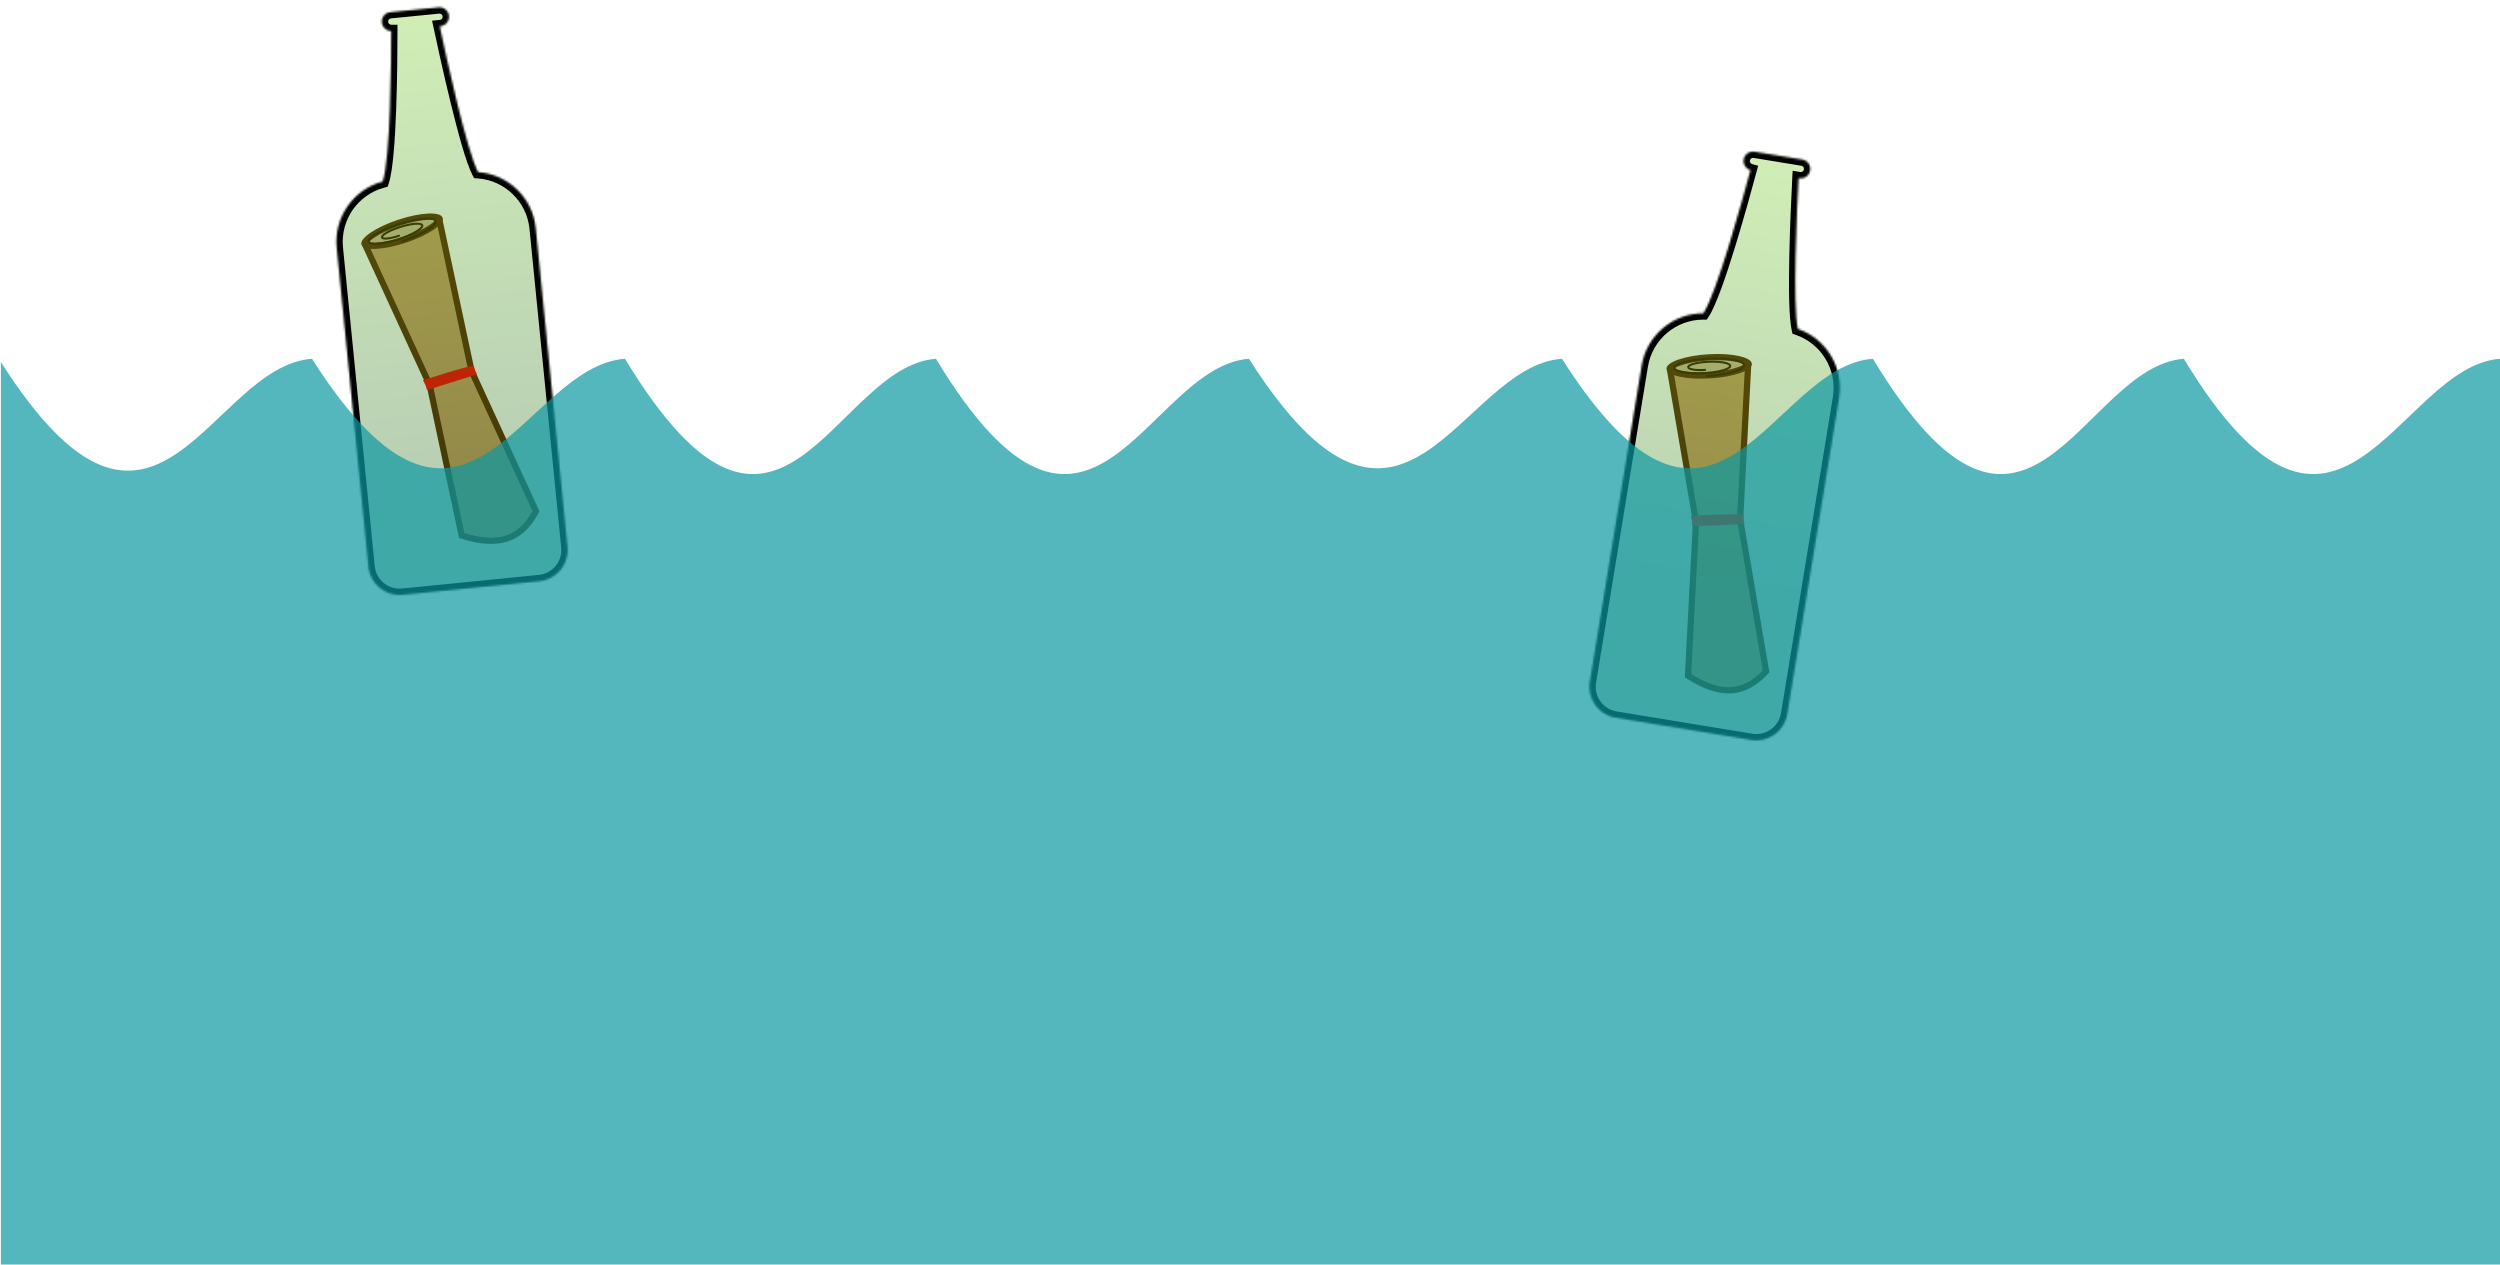 <svg width="1202" height="608" viewBox="0 0 1202 608" fill="none" xmlns="http://www.w3.org/2000/svg">
<path d="M803.118 178.812L840.449 176.623L836.646 249.569L836.637 249.735L836.666 249.9L849.126 322.826C843.819 328.497 838.419 331.455 832.489 331.857C826.507 332.262 819.709 330.085 811.595 324.898L815.441 251.144L815.449 250.978L815.421 250.813L803.118 178.812Z" fill="#CA9C67" stroke="#5C2806" stroke-width="3"/>
<path d="M814.785 249.38C815.423 249.348 816.209 249.309 817.102 249.267C819.55 249.152 822.805 249.01 826.037 248.907C829.275 248.803 832.469 248.738 834.803 248.773C835.61 248.785 836.291 248.809 836.825 248.845C836.825 248.866 836.825 248.887 836.825 248.908C836.821 249.472 836.89 250.047 836.973 250.54L815.036 251.44L815.002 250.474L814.997 250.337L814.967 250.202L814.785 249.38Z" fill="#FE0707" stroke="#FF0303" stroke-width="3"/>
<path d="M840.82 175.014C840.822 175.049 840.805 175.424 839.93 176.087C839.107 176.709 837.804 177.361 836.048 177.971C832.555 179.184 827.599 180.118 822.023 180.445C816.446 180.772 811.416 180.424 807.805 179.627C805.989 179.227 804.619 178.732 803.729 178.21C802.783 177.654 802.722 177.283 802.72 177.248C802.718 177.213 802.735 176.838 803.61 176.175C804.432 175.553 805.735 174.901 807.492 174.291C810.985 173.078 815.94 172.144 821.517 171.817C827.093 171.49 832.124 171.838 835.735 172.635C837.551 173.035 838.921 173.53 839.81 174.052C840.757 174.608 840.817 174.979 840.82 175.014Z" fill="#D1B798" stroke="#5C2806" stroke-width="3"/>
<path d="M820.183 177.822C819.611 177.865 819.033 177.9 818.447 177.927C817.857 177.936 817.27 177.937 816.686 177.928C816.118 177.901 815.563 177.865 815.022 177.819C814.517 177.755 814.036 177.682 813.578 177.599C813.177 177.5 812.808 177.392 812.471 177.276C812.208 177.145 811.985 177.008 811.801 176.865C811.703 176.71 811.65 176.551 811.643 176.388C811.727 176.219 811.86 176.048 812.039 175.875C812.312 175.701 812.631 175.529 812.997 175.358C813.451 175.192 813.947 175.03 814.485 174.872C815.1 174.725 815.75 174.586 816.433 174.453C817.177 174.336 817.944 174.229 818.736 174.131C819.564 174.054 820.404 173.989 821.256 173.935C822.118 173.906 822.978 173.889 823.836 173.884C824.676 173.906 825.5 173.941 826.307 173.99C827.067 174.065 827.797 174.152 828.496 174.252C829.122 174.378 829.705 174.514 830.244 174.662C830.687 174.832 831.077 175.011 831.414 175.2C831.636 175.405 831.797 175.616 831.899 175.834C831.875 176.063 831.787 176.294 831.636 176.529C831.356 176.767 831.014 177.004 830.608 177.24C830.08 177.472 829.494 177.699 828.85 177.922C828.098 178.132 827.297 178.334 826.446 178.528C825.51 178.701 824.537 178.863 823.527 179.014C822.46 179.139 821.373 179.249 820.264 179.345C819.132 179.41 817.996 179.458 816.857 179.491C815.731 179.49 814.62 179.471 813.525 179.436C812.478 179.366 811.466 179.28 810.487 179.176C809.593 179.039 808.749 178.887 807.955 178.719C807.277 178.523 806.663 178.313 806.114 178.089C805.704 177.843 805.369 177.586 805.108 177.32C805.003 177.038 804.979 176.75 805.035 176.457C805.253 176.157 805.551 175.855 805.931 175.553C806.469 175.253 807.083 174.957 807.773 174.665C808.607 174.386 809.508 174.115 810.474 173.853C811.56 173.612 812.697 173.384 813.887 173.17C815.162 172.985 816.471 172.817 817.813 172.666C819.202 172.551 820.603 172.456 822.016 172.38C823.431 172.344 824.836 172.33 826.231 172.336C827.582 172.385 828.9 172.455 830.186 172.546C831.383 172.679 832.526 172.832 833.615 173.004C834.577 173.215 835.466 173.443 836.282 173.688C836.939 173.965 837.508 174.256 837.991 174.56C838.29 174.888 838.494 175.224 838.602 175.57C838.515 175.929 838.329 176.291 838.044 176.657C837.564 177.024 836.989 177.389 836.319 177.752C835.466 178.104 834.528 178.448 833.504 178.785C832.323 179.099 831.072 179.4 829.751 179.688C828.309 179.943 826.817 180.18 825.276 180.399C823.658 180.577 822.015 180.733 820.346 180.867" stroke="#351703"/>
<mask id="path-5-inside-1_18_108" fill="white">
<path fill-rule="evenodd" clip-rule="evenodd" d="M866.561 76.736C869.026 77.14 870.697 79.466 870.292 81.931C869.888 84.396 867.562 86.066 865.097 85.662L864.727 85.601C863.956 100.371 861.796 146.735 864.385 158.165C877.962 162.833 886.6 176.738 884.198 191.383L859.272 343.359C857.931 351.534 850.217 357.074 842.042 355.734L776.802 345.033C768.627 343.692 763.087 335.978 764.428 327.803L789.355 175.827C791.771 161.097 804.532 150.644 818.993 150.678C825.572 140.671 837.846 96.019 841.656 81.793C839.446 81.194 838.003 79.006 838.382 76.697C838.786 74.232 841.112 72.562 843.577 72.966L866.561 76.736Z"/>
</mask>
<path fill-rule="evenodd" clip-rule="evenodd" d="M866.561 76.736C869.026 77.14 870.697 79.466 870.292 81.931C869.888 84.396 867.562 86.066 865.097 85.662L864.727 85.601C863.956 100.371 861.796 146.735 864.385 158.165C877.962 162.833 886.6 176.738 884.198 191.383L859.272 343.359C857.931 351.534 850.217 357.074 842.042 355.734L776.802 345.033C768.627 343.692 763.087 335.978 764.428 327.803L789.355 175.827C791.771 161.097 804.532 150.644 818.993 150.678C825.572 140.671 837.846 96.019 841.656 81.793C839.446 81.194 838.003 79.006 838.382 76.697C838.786 74.232 841.112 72.562 843.577 72.966L866.561 76.736Z" fill="url(#paint0_linear_18_108)" fill-opacity="0.3"/>
<path d="M864.727 85.601L861.731 85.445L861.906 82.099L865.213 82.641L864.727 85.601ZM864.385 158.165L863.409 161.002L861.828 160.458L861.459 158.828L864.385 158.165ZM818.993 150.678L821.5 152.326L820.608 153.682L818.986 153.678L818.993 150.678ZM841.656 81.793L842.441 78.898L845.327 79.681L844.554 82.569L841.656 81.793ZM867.332 81.445C867.468 80.615 866.905 79.832 866.075 79.696L867.047 73.775C871.147 74.448 873.925 78.316 873.253 82.416L867.332 81.445ZM865.583 82.702C866.412 82.838 867.196 82.275 867.332 81.445L873.253 82.416C872.58 86.516 868.711 89.295 864.611 88.623L865.583 82.702ZM865.213 82.641L865.583 82.702L864.611 88.623L864.242 88.562L865.213 82.641ZM861.459 158.828C860.736 155.639 860.387 150.314 860.238 144.154C860.087 137.905 860.14 130.526 860.297 123.073C860.611 108.16 861.345 92.841 861.731 85.445L867.723 85.758C867.338 93.131 866.607 108.379 866.295 123.199C866.139 130.611 866.089 137.889 866.237 144.01C866.387 150.219 866.738 154.976 867.31 157.502L861.459 158.828ZM881.238 190.897C883.399 177.72 875.626 165.203 863.409 161.002L865.36 155.328C880.297 160.464 889.802 175.757 887.159 191.869L881.238 190.897ZM856.311 342.874L881.238 190.897L887.159 191.869L862.232 343.845L856.311 342.874ZM842.527 352.773C849.067 353.846 855.239 349.414 856.311 342.874L862.232 343.845C860.623 353.655 851.366 360.303 841.556 358.694L842.527 352.773ZM777.288 342.073L842.527 352.773L841.556 358.694L776.317 347.994L777.288 342.073ZM767.388 328.289C766.316 334.829 770.748 341 777.288 342.073L776.317 347.994C766.507 346.385 759.858 337.128 761.467 327.318L767.388 328.289ZM792.315 176.313L767.388 328.289L761.467 327.318L786.394 175.341L792.315 176.313ZM818.986 153.678C805.974 153.648 794.489 163.058 792.315 176.313L786.394 175.341C789.052 159.136 803.091 147.641 819 147.678L818.986 153.678ZM844.554 82.569C842.645 89.695 838.613 104.456 834.23 118.7C832.039 125.82 829.752 132.841 827.59 138.728C825.463 144.521 823.359 149.498 821.5 152.326L816.486 149.03C817.916 146.855 819.814 142.497 821.958 136.659C824.067 130.915 826.319 124.008 828.496 116.935C832.847 102.795 836.857 88.117 838.758 81.017L844.554 82.569ZM841.343 77.183C841.215 77.958 841.7 78.697 842.441 78.898L840.871 84.689C837.191 83.69 834.791 80.054 835.422 76.212L841.343 77.183ZM843.092 75.926C842.262 75.79 841.479 76.353 841.343 77.183L835.422 76.212C836.094 72.112 839.963 69.333 844.063 70.005L843.092 75.926ZM866.075 79.696L843.092 75.926L844.063 70.005L867.047 73.775L866.075 79.696Z" fill="black" mask="url(#path-5-inside-1_18_108)"/>
<path d="M175.991 118.58L211.483 106.804L226.689 178.249L226.723 178.412L226.793 178.563L257.703 245.781C254.045 252.631 249.594 256.887 243.97 258.809C238.297 260.749 231.167 260.405 221.987 257.495L206.613 185.259L206.579 185.096L206.509 184.944L175.991 118.58Z" fill="#CA9C67" stroke="#5C2806" stroke-width="3"/>
<path d="M205.524 183.724C206.131 183.528 206.88 183.288 207.733 183.016C210.067 182.27 213.175 181.292 216.27 180.355C219.371 179.417 222.438 178.528 224.702 177.957C225.485 177.76 226.149 177.607 226.674 177.503C226.68 177.524 226.685 177.544 226.69 177.564C226.832 178.11 227.048 178.648 227.256 179.103L206.299 185.649L206.016 184.725L205.976 184.593L205.912 184.471L205.524 183.724Z" fill="#FE0707" stroke="#FF0303" stroke-width="3"/>
<path d="M211.425 105.154C211.436 105.188 211.517 105.554 210.843 106.421C210.21 107.235 209.12 108.202 207.581 109.246C204.521 111.321 199.976 113.506 194.674 115.265C189.372 117.024 184.423 117.989 180.729 118.155C178.871 118.238 177.419 118.114 176.425 117.84C175.367 117.548 175.213 117.206 175.202 117.172C175.19 117.139 175.11 116.772 175.784 115.906C176.417 115.092 177.506 114.125 179.045 113.081C182.105 111.005 186.65 108.821 191.952 107.062C197.254 105.303 202.204 104.337 205.897 104.172C207.755 104.089 209.207 104.212 210.201 104.486C211.259 104.778 211.414 105.121 211.425 105.154Z" fill="#D1B798" stroke="#5C2806" stroke-width="3"/>
<path d="M192.218 113.208C191.677 113.397 191.127 113.58 190.568 113.757C190.001 113.919 189.434 114.072 188.868 114.215C188.312 114.336 187.767 114.444 187.232 114.54C186.728 114.609 186.244 114.663 185.781 114.701C185.367 114.709 184.983 114.7 184.628 114.676C184.34 114.618 184.088 114.543 183.874 114.452C183.739 114.328 183.647 114.188 183.597 114.032C183.636 113.847 183.719 113.648 183.847 113.434C184.066 113.196 184.33 112.947 184.639 112.687C185.035 112.409 185.472 112.124 185.951 111.833C186.507 111.532 187.098 111.228 187.724 110.923C188.412 110.618 189.125 110.316 189.865 110.017C190.645 109.728 191.44 109.448 192.248 109.175C193.074 108.923 193.9 108.685 194.728 108.458C195.545 108.262 196.349 108.083 197.141 107.921C197.895 107.796 198.623 107.692 199.324 107.608C199.961 107.567 200.559 107.548 201.119 107.551C201.591 107.601 202.014 107.673 202.387 107.768C202.655 107.908 202.866 108.071 203.02 108.255C203.056 108.482 203.031 108.728 202.946 108.994C202.738 109.296 202.468 109.614 202.137 109.947C201.688 110.308 201.18 110.679 200.616 111.061C199.944 111.458 199.222 111.861 198.451 112.268C197.591 112.678 196.693 113.087 195.757 113.493C194.759 113.89 193.736 114.277 192.691 114.657C191.613 115.013 190.529 115.354 189.438 115.68C188.349 115.97 187.271 116.24 186.204 116.49C185.176 116.693 184.175 116.871 183.203 117.024C182.304 117.124 181.449 117.195 180.639 117.239C179.933 117.224 179.286 117.18 178.697 117.107C178.238 116.975 177.848 116.814 177.527 116.624C177.353 116.379 177.255 116.107 177.232 115.809C177.365 115.463 177.576 115.094 177.864 114.704C178.306 114.275 178.823 113.831 179.414 113.37C180.147 112.884 180.947 112.389 181.813 111.886C182.799 111.372 183.839 110.858 184.932 110.343C186.116 109.835 187.337 109.334 188.595 108.84C189.906 108.37 191.235 107.915 192.58 107.476C193.938 107.075 195.291 106.698 196.64 106.343C197.958 106.041 199.249 105.767 200.514 105.523C201.705 105.341 202.849 105.192 203.946 105.077C204.929 105.032 205.847 105.022 206.699 105.047C207.404 105.145 208.03 105.279 208.575 105.448C208.949 105.687 209.233 105.959 209.427 106.265C209.435 106.634 209.349 107.032 209.169 107.459C208.8 107.938 208.339 108.439 207.786 108.963C207.053 109.524 206.236 110.1 205.335 110.69C204.275 111.299 203.145 111.914 201.943 112.533C200.616 113.153 199.237 113.768 197.804 114.378C196.288 114.969 194.741 115.545 193.164 116.106" stroke="#351703"/>
<mask id="path-11-inside-2_18_108" fill="white">
<path fill-rule="evenodd" clip-rule="evenodd" d="M210.854 3.562C213.34 3.315 215.555 5.129 215.803 7.615C216.05 10.1 214.236 12.316 211.75 12.563L211.377 12.6C214.455 27.066 224.368 72.41 229.826 82.78C244.149 83.776 256.092 94.972 257.562 109.739L272.817 262.988C273.637 271.232 267.62 278.58 259.376 279.4L193.59 285.949C185.347 286.769 177.999 280.752 177.178 272.508L161.924 119.259C160.445 104.405 170.067 91.006 184.044 87.296C187.808 75.927 188.108 29.62 188.107 14.893C185.816 14.886 183.857 13.146 183.625 10.818C183.378 8.332 185.192 6.116 187.678 5.869L210.854 3.562Z"/>
</mask>
<path fill-rule="evenodd" clip-rule="evenodd" d="M210.854 3.562C213.34 3.315 215.555 5.129 215.803 7.615C216.05 10.1 214.236 12.316 211.75 12.563L211.377 12.6C214.455 27.066 224.368 72.41 229.826 82.78C244.149 83.776 256.092 94.972 257.562 109.739L272.817 262.988C273.637 271.232 267.62 278.58 259.376 279.4L193.59 285.949C185.347 286.769 177.999 280.752 177.178 272.508L161.924 119.259C160.445 104.405 170.067 91.006 184.044 87.296C187.808 75.927 188.108 29.62 188.107 14.893C185.816 14.886 183.857 13.146 183.625 10.818C183.378 8.332 185.192 6.116 187.678 5.869L210.854 3.562Z" fill="url(#paint1_linear_18_108)" fill-opacity="0.3"/>
<path d="M211.377 12.6L208.443 13.225L207.746 9.947L211.08 9.615L211.377 12.6ZM229.826 82.78L229.618 85.773L227.95 85.657L227.172 84.178L229.826 82.78ZM184.044 87.296L186.891 88.239L186.381 89.78L184.813 90.196L184.044 87.296ZM188.107 14.893L188.116 11.893L191.106 11.902L191.107 14.893L188.107 14.893ZM212.818 7.912C212.734 7.075 211.988 6.464 211.151 6.547L210.557 0.577C214.691 0.165 218.377 3.183 218.788 7.318L212.818 7.912ZM211.453 9.578C212.29 9.495 212.901 8.749 212.818 7.912L218.788 7.318C219.2 11.452 216.182 15.137 212.047 15.549L211.453 9.578ZM211.08 9.615L211.453 9.578L212.047 15.549L211.674 15.586L211.08 9.615ZM227.172 84.178C225.649 81.285 223.933 76.232 222.195 70.32C220.432 64.323 218.573 57.182 216.796 49.942C213.239 35.456 209.984 20.469 208.443 13.225L214.312 11.976C215.848 19.198 219.088 34.115 222.622 48.511C224.39 55.711 226.225 62.754 227.952 68.628C229.704 74.587 231.274 79.091 232.481 81.383L227.172 84.178ZM254.577 110.036C253.254 96.748 242.506 86.669 229.618 85.773L230.034 79.787C245.792 80.883 258.93 93.195 260.547 109.442L254.577 110.036ZM269.832 263.285L254.577 110.036L260.547 109.442L275.802 262.691L269.832 263.285ZM259.079 276.415C265.674 275.758 270.488 269.88 269.832 263.285L275.802 262.691C276.787 272.583 269.566 281.401 259.674 282.385L259.079 276.415ZM193.293 282.963L259.079 276.415L259.674 282.385L193.888 288.934L193.293 282.963ZM180.164 272.211C180.82 278.806 186.698 283.62 193.293 282.963L193.888 288.934C183.995 289.919 175.178 282.698 174.193 272.805L180.164 272.211ZM164.909 118.962L180.164 272.211L174.193 272.805L158.938 119.556L164.909 118.962ZM184.813 90.196C172.236 93.534 163.578 105.597 164.909 118.962L158.938 119.556C157.312 103.214 167.897 88.478 183.274 84.397L184.813 90.196ZM191.107 14.893C191.107 22.27 191.033 37.571 190.486 52.464C190.212 59.908 189.819 67.282 189.255 73.528C188.699 79.674 187.956 85.026 186.891 88.239L181.196 86.353C182.014 83.882 182.719 79.182 183.279 72.988C183.83 66.893 184.218 59.638 184.49 52.244C185.033 37.459 185.107 22.244 185.107 14.893L191.107 14.893ZM186.611 10.521C186.689 11.303 187.348 11.89 188.116 11.893L188.097 17.893C184.285 17.881 181.026 14.99 180.64 11.115L186.611 10.521ZM187.975 8.854C187.138 8.938 186.527 9.684 186.611 10.521L180.64 11.115C180.229 6.981 183.247 3.295 187.381 2.884L187.975 8.854ZM211.151 6.547L187.975 8.854L187.381 2.884L210.557 0.577L211.151 6.547Z" fill="black" mask="url(#path-11-inside-2_18_108)"/>
<path d="M300.5 172.5C250.976 176.001 224.286 289.202 150 172.5C100.476 176.001 74.708 290.766 0.422 174.064V608H1202V172.5C1152.48 176.185 1124.29 295.344 1050 172.5C1000.48 176.185 974.786 295.344 900.5 172.5C850.976 176.001 825.286 289.202 751 172.5C701.476 176.001 674.786 289.202 600.5 172.5C550.976 176.185 524.286 295.344 450 172.5C400.476 176.185 374.786 295.344 300.5 172.5Z" fill="#0B99A2" fill-opacity="0.7"/>
<defs>
<linearGradient id="paint0_linear_18_108" x1="854.626" y1="74.778" x2="809.422" y2="350.383" gradientUnits="userSpaceOnUse">
<stop stop-color="#66C80F"/>
<stop offset="0.792" stop-color="#166107"/>
</linearGradient>
<linearGradient id="paint1_linear_18_108" x1="198.819" y1="4.76" x2="226.483" y2="282.674" gradientUnits="userSpaceOnUse">
<stop stop-color="#66C80F"/>
<stop offset="0.792" stop-color="#166107"/>
</linearGradient>
</defs>
</svg>
